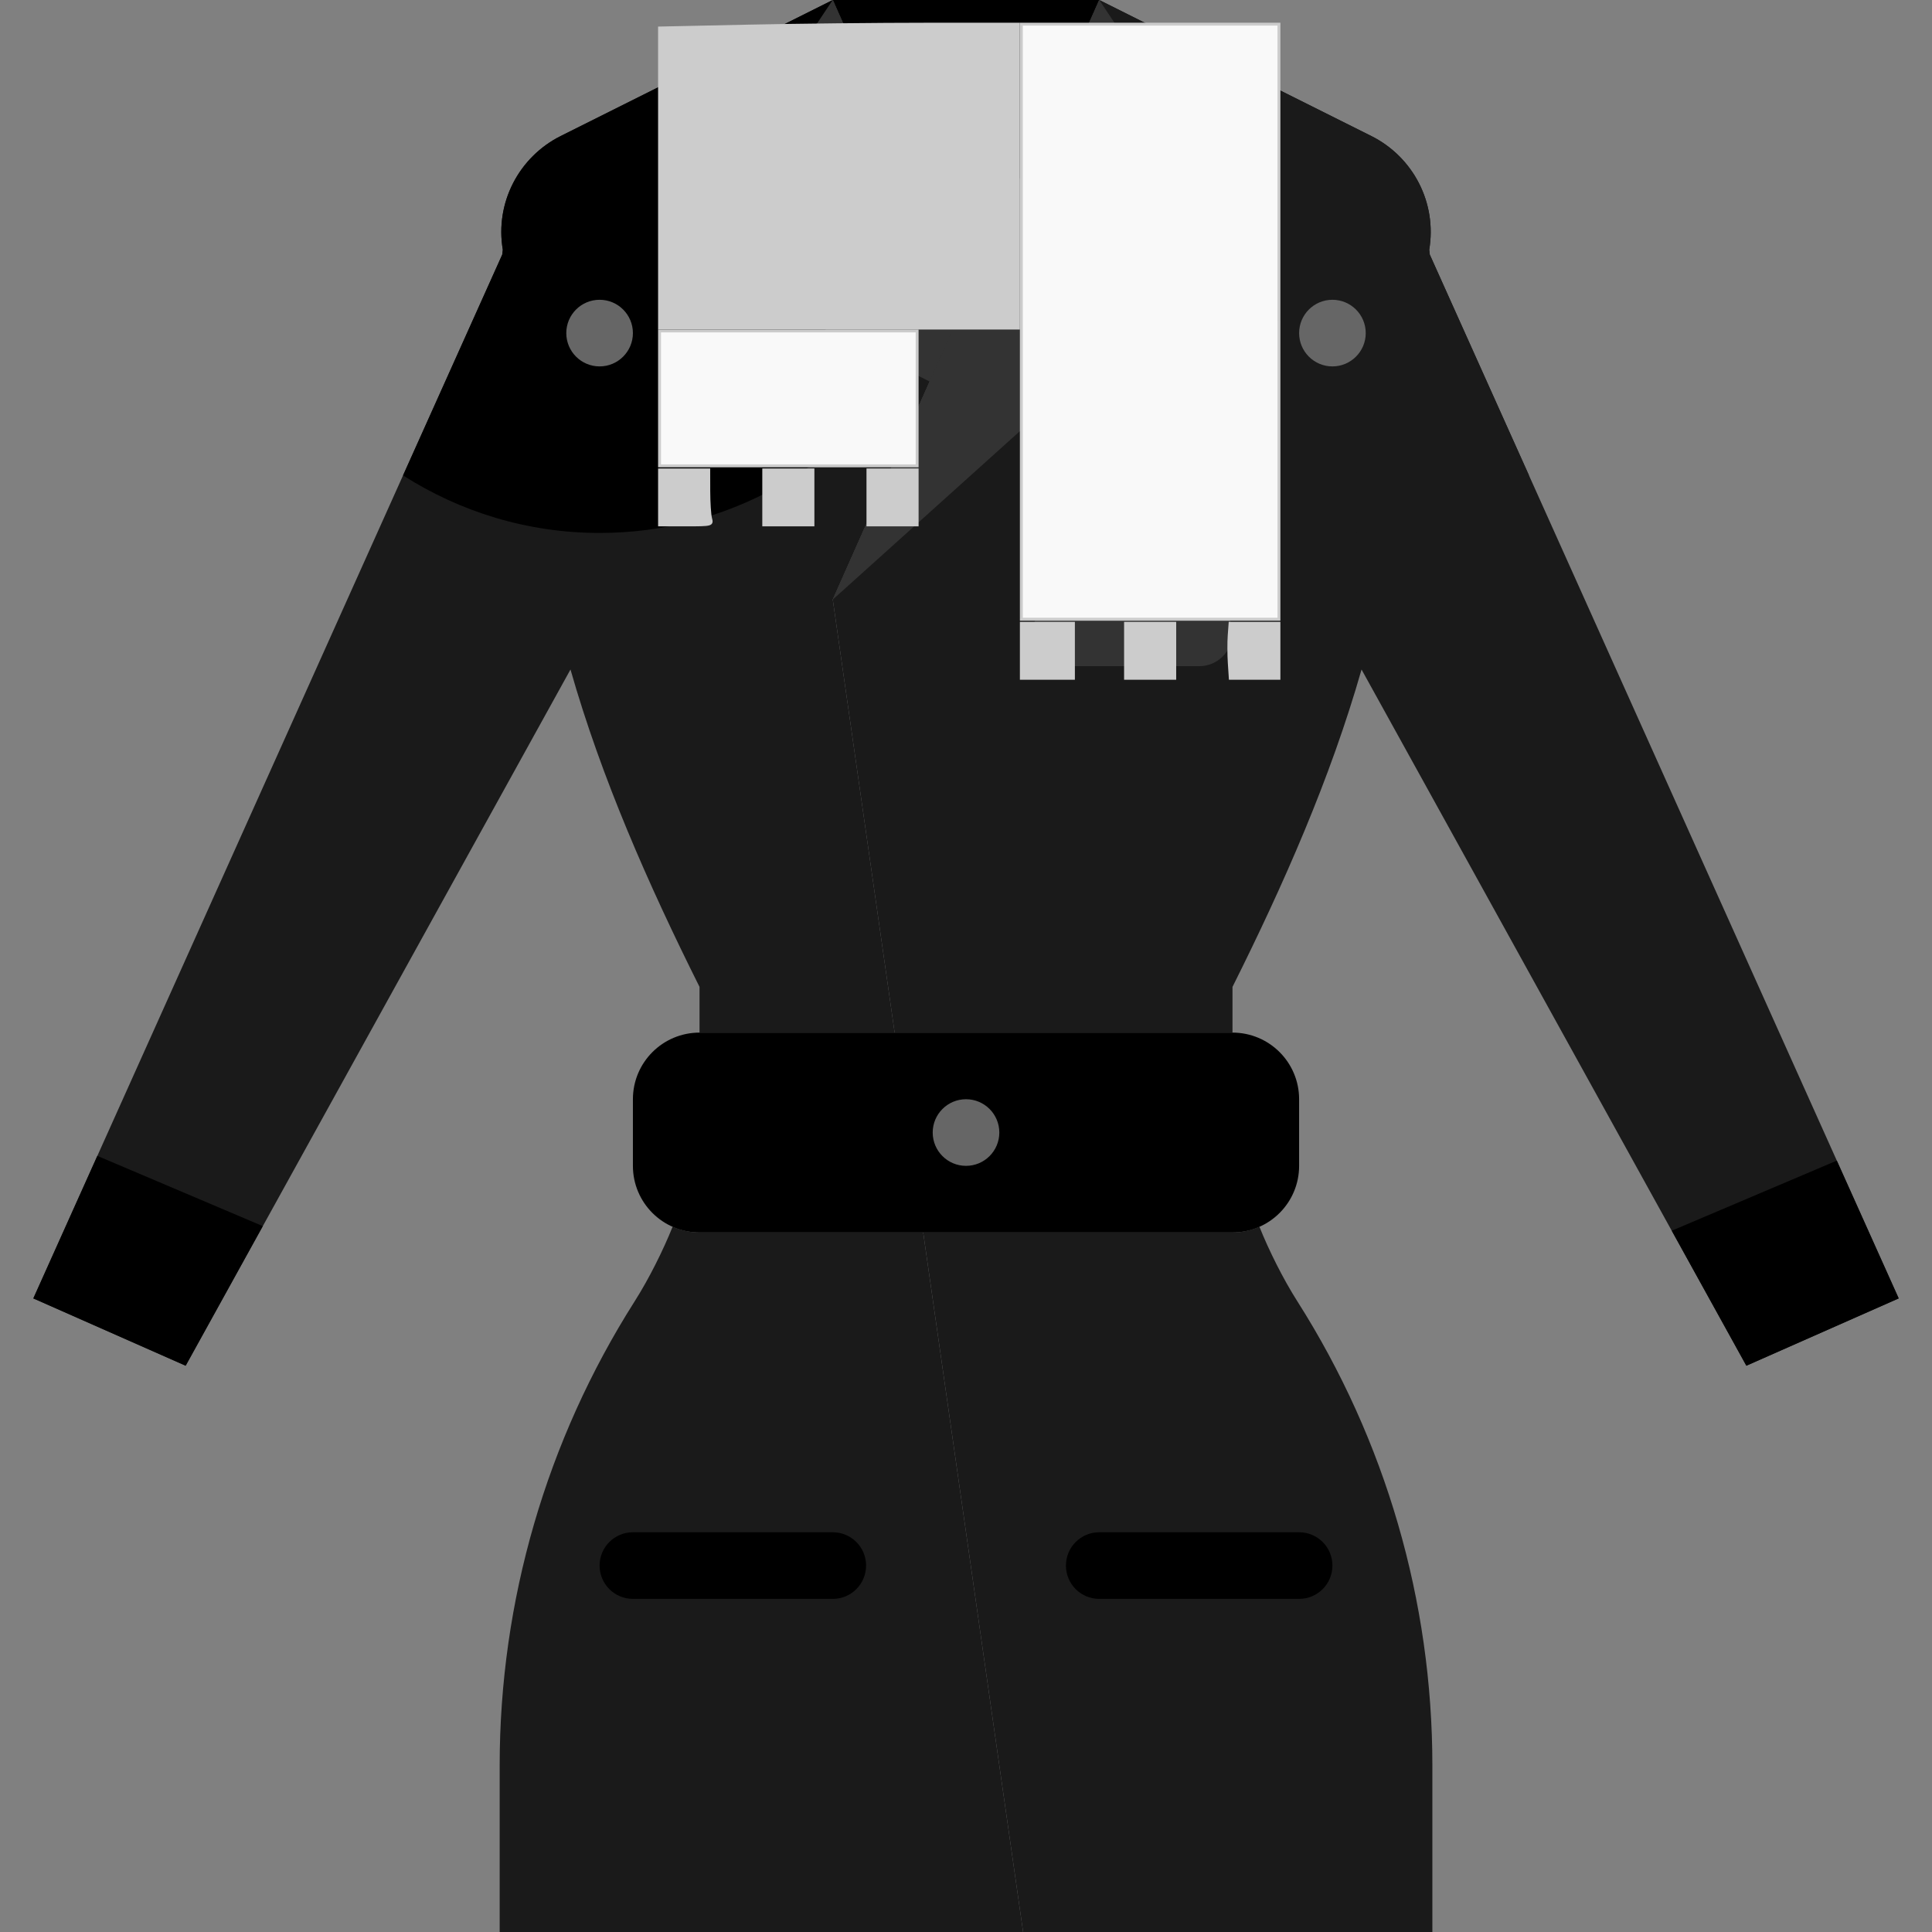<?xml version="1.0" encoding="UTF-8" standalone="no"?>
<!-- Generator: Adobe Illustrator 19.0.0, SVG Export Plug-In . SVG Version: 6.00 Build 0)  -->

<svg
   xmlns:dc="http://purl.org/dc/elements/1.1/"
   xmlns:cc="http://creativecommons.org/ns#"
   xmlns:rdf="http://www.w3.org/1999/02/22-rdf-syntax-ns#"
   xmlns:svg="http://www.w3.org/2000/svg"
   xmlns="http://www.w3.org/2000/svg"
   xmlns:sodipodi="http://sodipodi.sourceforge.net/DTD/sodipodi-0.dtd"
   xmlns:inkscape="http://www.inkscape.org/namespaces/inkscape"
   version="1.1"
   id="Layer_1"
   x="0px"
   y="0px"
   viewBox="0 0 512 512"
   xml:space="preserve"
   sodipodi:docname="coat-woman.svg"
   width="512"
   height="512"
   inkscape:version="0.92.4 (5da689c313, 2019-01-14)"
   inkscape:export-filename="C:\Users\lucab\Dev\cruciani-stickers\res\capotto_donna_sciarpa_bianca.png"
   inkscape:export-xdpi="96"
   inkscape:export-ydpi="96"><rect x="0" y="0" width="512" height="512" fill="#808080" stroke="none"/><defs
   id="defs81" /><sodipodi:namedview
   pagecolor="#ffffff"
   bordercolor="#666666"
   borderopacity="1"
   objecttolerance="10"
   gridtolerance="10"
   guidetolerance="10"
   inkscape:pageopacity="0"
   inkscape:pageshadow="2"
   inkscape:window-width="1920"
   inkscape:window-height="1017"
   id="namedview79"
   showgrid="false"
   inkscape:zoom="1.3037078"
   inkscape:cx="222.03533"
   inkscape:cy="259.06697"
   inkscape:window-x="-8"
   inkscape:window-y="-8"
   inkscape:window-maximized="1"
   inkscape:current-layer="Layer_1" />















<g
   id="g123"
   inkscape:label="cappotto"><g
     id="g46"
     transform="translate(0,-1.008)">
	<path
   inkscape:connector-curvature="0"
   id="path2"
   d="m 343.867,345.955 -0.141,-0.221 c -3.655,-5.756 -7.459,-13.347 -9.966,-19.624 h -0.026 c -2.18,0.962 -4.573,1.518 -7.106,1.518 h -81.973 l 26.483,185.379 H 379.594 V 468.87 c -0.002,-43.538 -12.396,-86.166 -35.727,-122.915"
   style="fill:#1a1a1a" />
	<path
   inkscape:connector-curvature="0"
   id="path4"
   d="m 185.382,327.625 c -2.534,0 -4.935,-0.556 -7.115,-1.518 h -0.018 c -2.516,6.276 -6.321,13.877 -9.975,19.633 l -0.132,0.212 c -23.331,36.758 -35.725,79.386 -35.725,122.915 v 44.138 H 271.134 L 244.651,327.626 h -59.269 z"
   style="fill:#1a1a1a" />
	<path
   inkscape:connector-curvature="0"
   id="path6"
   d="m 378.911,68.477 c -0.053,-0.433 -0.106,-0.847 -0.15,-1.28 2.101,-12.482 -4.29,-24.611 -15.351,-30.146 L 291.315,1.008 220.694,159.905 237.087,274.664 h 89.538 v -12.12 c 13.515,-27.039 25.953,-55.225 34.198,-84.109 L 462.8,362.939 503.177,345.098 Z"
   style="fill:#1a1a1a" />
	<g
   style="fill:#1a1a1a"
   id="g12">
		<path
   inkscape:connector-curvature="0"
   id="path8"
   d="m 185.382,262.544 v 12.111 h 51.703 L 220.692,159.896 256.002,80.448 220.693,1 148.598,37.052 c -11.061,5.535 -17.461,17.664 -15.351,30.146 -0.053,0.433 -0.097,0.847 -0.15,1.28 L 8.831,345.099 49.2,362.931 151.185,178.434 c 8.235,28.884 20.682,57.071 34.197,84.11"
   style="fill:#1a1a1a" />
		<path
   inkscape:connector-curvature="0"
   id="path10"
   d="m 378.911,68.477 c -0.053,-0.433 -0.106,-0.847 -0.15,-1.28 2.101,-12.482 -4.29,-24.611 -15.351,-30.146 l -72.095,-36.043 35.31,52.957 -35.31,8.836 17.655,17.655 -30.111,27.092 c 17.788,21.186 44.412,34.701 74.249,34.701 19.191,0 37.032,-5.641 52.092,-15.254 z"
   style="fill:#1a1a1a" />
	</g>
	<g
   style="fill:#000000"
   id="g18">
		<path
   inkscape:connector-curvature="0"
   id="path14"
   d="m 203.038,80.453 17.655,-17.655 -35.31,-8.828 35.31,-52.966 -72.095,36.043 c -11.061,5.535 -17.461,17.673 -15.351,30.146 -0.053,0.441 -0.097,0.847 -0.15,1.28 L 106.808,127 c 15.06,9.604 32.9,15.245 52.092,15.245 33.774,0 63.435,-17.284 80.808,-43.458 z"
   style="fill:#000000" />
		<path
   inkscape:connector-curvature="0"
   id="path16"
   d="M 252.19,71.871 220.693,1.003 Z"
   style="fill:#000000" />
	</g>
	<path
   inkscape:connector-curvature="0"
   id="path20"
   d="m 361.934,89.28 c 0,4.873 -3.955,8.828 -8.828,8.828 -4.873,0 -8.828,-3.955 -8.828,-8.828 0,-4.873 3.955,-8.828 8.828,-8.828 4.873,0.001 8.828,3.955 8.828,8.828"
   style="fill:#666666" />
	<path
   inkscape:connector-curvature="0"
   id="path22"
   d="m 167.727,89.28 c 0,4.873 -3.955,8.828 -8.828,8.828 -4.873,0 -8.828,-3.955 -8.828,-8.828 0,-4.873 3.955,-8.828 8.828,-8.828 4.873,0.001 8.828,3.955 8.828,8.828"
   style="fill:#666666" />
	<polygon
   id="polygon24"
   points="291.313,1.004 256.003,80.453 220.693,1.004 "
   style="fill:#000000" />
	<polygon
   id="polygon26"
   points="256.003,80.453 291.313,1.004 326.624,53.97 291.313,62.798 308.969,80.453 220.693,159.901 "
   style="fill:#333333" />
	<polygon
   id="polygon28"
   points="486.774,308.586 443.033,327.159 462.807,362.937 503.176,345.097 "
   style="fill:#000000" />
	<polygon
   id="polygon30"
   points="8.832,345.099 49.2,362.94 69.645,325.943 25.798,307.326 "
   style="fill:#000000" />
	<g
   style="fill:#333333"
   id="g36">
		<polygon
   id="polygon32"
   points="185.383,53.966 220.694,62.793 203.038,80.448 246.373,102.12 256.004,80.448 220.694,1 "
   style="fill:#333333" />
		<path
   inkscape:connector-curvature="0"
   id="path34"
   d="m 317.796,177.556 h -35.31 c -4.873,0 -8.828,-3.946 -8.828,-8.828 0,-4.882 3.955,-8.828 8.828,-8.828 h 35.31 c 4.873,0 8.828,3.946 8.828,8.828 0,4.882 -3.955,8.828 -8.828,8.828"
   style="fill:#333333" />
	</g>
	<path
   inkscape:connector-curvature="0"
   id="path38"
   d="m 220.693,424.729 h -52.966 c -4.873,0 -8.828,-3.946 -8.828,-8.828 0,-4.882 3.955,-8.828 8.828,-8.828 h 52.966 c 4.873,0 8.828,3.946 8.828,8.828 0,4.882 -3.955,8.828 -8.828,8.828"
   style="fill:#000000" />
	<path
   inkscape:connector-curvature="0"
   id="path40"
   d="m 344.279,424.729 h -52.966 c -4.873,0 -8.828,-3.946 -8.828,-8.828 0,-4.882 3.955,-8.828 8.828,-8.828 h 52.966 c 4.873,0 8.828,3.946 8.828,8.828 0,4.882 -3.955,8.828 -8.828,8.828"
   style="fill:#000000" />
	<path
   inkscape:connector-curvature="0"
   id="path42"
   d="M 326.624,327.625 H 185.382 c -9.754,0 -17.655,-7.901 -17.655,-17.655 v -17.655 c 0,-9.754 7.901,-17.655 17.655,-17.655 h 141.241 c 9.754,0 17.655,7.901 17.655,17.655 v 17.655 c 10e-4,9.754 -7.9,17.655 -17.654,17.655"
   style="fill:#000000" />
	<path
   inkscape:connector-curvature="0"
   id="path44"
   d="m 264.831,301.142 c 0,4.873 -3.955,8.828 -8.828,8.828 -4.873,0 -8.828,-3.955 -8.828,-8.828 0,-4.873 3.955,-8.828 8.828,-8.828 4.873,10e-4 8.828,3.956 8.828,8.828"
   style="fill:#666666" />
</g><g
     transform="translate(0,-0.008)"
     id="g48">
</g><g
     transform="translate(0,-0.008)"
     id="g50">
</g><g
     transform="translate(0,-0.008)"
     id="g52">
</g><g
     transform="translate(0,-0.008)"
     id="g54">
</g><g
     transform="translate(0,-0.008)"
     id="g56">
</g><g
     transform="translate(0,-0.008)"
     id="g58">
</g><g
     transform="translate(0,-0.008)"
     id="g60">
</g><g
     transform="translate(0,-0.008)"
     id="g62">
</g><g
     transform="translate(0,-0.008)"
     id="g64">
</g><g
     transform="translate(0,-0.008)"
     id="g66">
</g><g
     transform="translate(0,-0.008)"
     id="g68">
</g><g
     transform="translate(0,-0.008)"
     id="g70">
</g><g
     transform="translate(0,-0.008)"
     id="g72">
</g><g
     transform="translate(0,-0.008)"
     id="g74">
</g><g
     transform="translate(0,-0.008)"
     id="g76">
</g></g>
<g
   id="g4288"
   transform="matrix(0.343,0,0,0.339,169.051,6.436)"
   inkscape:label="sciarpa"
   style="display:none;stroke:#cccccc;stroke-opacity:1"><g
     id="g4206"
     style="fill:#782121;stroke:#cccccc;stroke-opacity:1"><rect
       id="rect4200"
       height="66.494"
       width="39.896"
       style="fill:#782121;stroke:#cccccc;stroke-opacity:1"
       y="325.818"
       x="16.623" /><rect
       id="rect4202"
       height="66.494"
       width="39.896"
       style="fill:#782121;stroke:#cccccc;stroke-opacity:1"
       y="325.818"
       x="176.208" /><rect
       id="rect4204"
       height="66.494"
       width="39.896"
       style="fill:#782121;stroke:#cccccc;stroke-opacity:1"
       y="325.818"
       x="96.416" /></g><polygon
     id="polygon4208"
     points="216.104,345.766 216.104,152.935 16.623,199.481 16.623,345.766 "
     style="fill:#a02c2c;stroke:#cccccc;stroke-opacity:1" /><polygon
     id="polygon4210"
     points="295.896,0 16.623,0 16.623,199.481 295.896,199.481 329.143,106.39 "
     style="fill:#782121;stroke:#cccccc;stroke-opacity:1"
     transform="scale(1,1.197)" /><g
     id="g4220"
     style="stroke:#cccccc;stroke-opacity:1"><rect
       id="rect4212"
       height="39.896"
       width="319.169"
       style="fill:#782121;stroke:#cccccc;stroke-opacity:1"
       y="79.792"
       x="16.623" /><rect
       id="rect4214"
       height="66.494"
       width="39.896"
       style="fill:#782121;stroke:#cccccc;stroke-opacity:1"
       y="445.507"
       x="295.896" /><rect
       id="rect4216"
       height="66.494"
       width="39.896"
       style="fill:#782121;stroke:#cccccc;stroke-opacity:1"
       y="445.507"
       x="455.48" /><rect
       id="rect4218"
       height="66.494"
       width="39.896"
       style="fill:#782121;stroke:#cccccc;stroke-opacity:1"
       y="445.507"
       x="375.688" /></g><path
     id="path4222"
     d="M 295.896,0 V 465.455 H 495.377 V 0 Z"
     style="fill:#a02c2c;stroke:#cccccc;stroke-opacity:1"
     inkscape:connector-curvature="0" /><g
     id="g4224"
     style="stroke:#cccccc;stroke-opacity:1" /><g
     id="g4226"
     style="stroke:#cccccc;stroke-opacity:1" /><g
     id="g4228"
     style="stroke:#cccccc;stroke-opacity:1" /><g
     id="g4230"
     style="stroke:#cccccc;stroke-opacity:1" /><g
     id="g4232"
     style="stroke:#cccccc;stroke-opacity:1" /><g
     id="g4234"
     style="stroke:#cccccc;stroke-opacity:1" /><g
     id="g4236"
     style="stroke:#cccccc;stroke-opacity:1" /><g
     id="g4238"
     style="stroke:#cccccc;stroke-opacity:1" /><g
     id="g4240"
     style="stroke:#cccccc;stroke-opacity:1" /><g
     id="g4242"
     style="stroke:#cccccc;stroke-opacity:1" /><g
     id="g4244"
     style="stroke:#cccccc;stroke-opacity:1" /><g
     id="g4246"
     style="stroke:#cccccc;stroke-opacity:1" /><g
     id="g4248"
     style="stroke:#cccccc;stroke-opacity:1" /><g
     id="g4250"
     style="stroke:#cccccc;stroke-opacity:1" /><g
     id="g4252"
     style="stroke:#cccccc;stroke-opacity:1" /></g><path
   style="fill:#f9f9f9;fill-opacity:1;stroke:#cccccc;stroke-width:0.767;stroke-opacity:1"
   d="M 174.785,105.582 V 87.712 h 34.133 34.133 V 105.582 123.453 H 208.919 174.785 Z"
   id="path878"
   inkscape:connector-curvature="0" /><path
   style="fill:#f9f9f9;fill-opacity:1;stroke:#cccccc;stroke-width:0.767;stroke-opacity:1"
   d="M 270.666,85.256 V 6.405 h 34.133 34.133 V 85.256 164.106 h -34.133 -34.133 z"
   id="path880"
   inkscape:connector-curvature="0" /><path
   style="fill:#cccccc;fill-opacity:1;stroke:#cccccc;stroke-width:0.767;stroke-opacity:1"
   d="M 174.785,47.182 V 7.42 l 23.587,-0.506 c 12.973,-0.278 34.373,-0.507 47.557,-0.507 l 23.97,-0.001 v 40.27 40.27 h -47.557 -47.557 z"
   id="path898"
   inkscape:connector-curvature="0" /><path
   style="fill:#cccccc;fill-opacity:1;stroke:#cccccc;stroke-width:0.767;stroke-opacity:1"
   d="m 174.785,131.817 v -7.287 h 6.52 6.52 l 0.011,5.561 c 0.006,3.059 0.219,6.338 0.473,7.287 0.455,1.697 0.347,1.726 -6.53,1.726 h -6.993 z"
   id="path900"
   inkscape:connector-curvature="0" /><path
   style="fill:#cccccc;fill-opacity:1;stroke:#cccccc;stroke-width:0.767;stroke-opacity:1"
   d="m 202.399,131.817 v -7.287 h 6.52 6.52 v 7.287 7.287 h -6.52 -6.52 z"
   id="path902"
   inkscape:connector-curvature="0" /><path
   style="fill:#cccccc;fill-opacity:1;stroke:#cccccc;stroke-width:0.767;stroke-opacity:1"
   d="m 230.013,131.817 v -7.287 h 6.52 6.52 v 7.287 7.287 h -6.52 -6.52 z"
   id="path904"
   inkscape:connector-curvature="0" /><path
   style="fill:#cccccc;fill-opacity:1;stroke:#cccccc;stroke-width:0.767;stroke-opacity:1"
   d="m 270.666,172.47 v -7.287 h 6.903 6.903 v 7.287 7.287 h -6.903 -6.903 z"
   id="path906"
   inkscape:connector-curvature="0" /><path
   style="fill:#cccccc;fill-opacity:1;stroke:#cccccc;stroke-width:0.767;stroke-opacity:1"
   d="m 298.279,172.47 v -7.287 h 6.52 6.52 v 7.287 7.287 h -6.52 -6.52 z"
   id="path908"
   inkscape:connector-curvature="0" /><path
   style="fill:#cccccc;fill-opacity:1;stroke:#cccccc;stroke-width:0.767;stroke-opacity:1"
   d="m 325.772,175.73 c -0.145,-2.215 -0.157,-5.494 -0.027,-7.287 l 0.236,-3.26 h 6.476 6.476 v 7.287 7.287 h -6.449 -6.449 z"
   id="path910"
   inkscape:connector-curvature="0" /></svg>